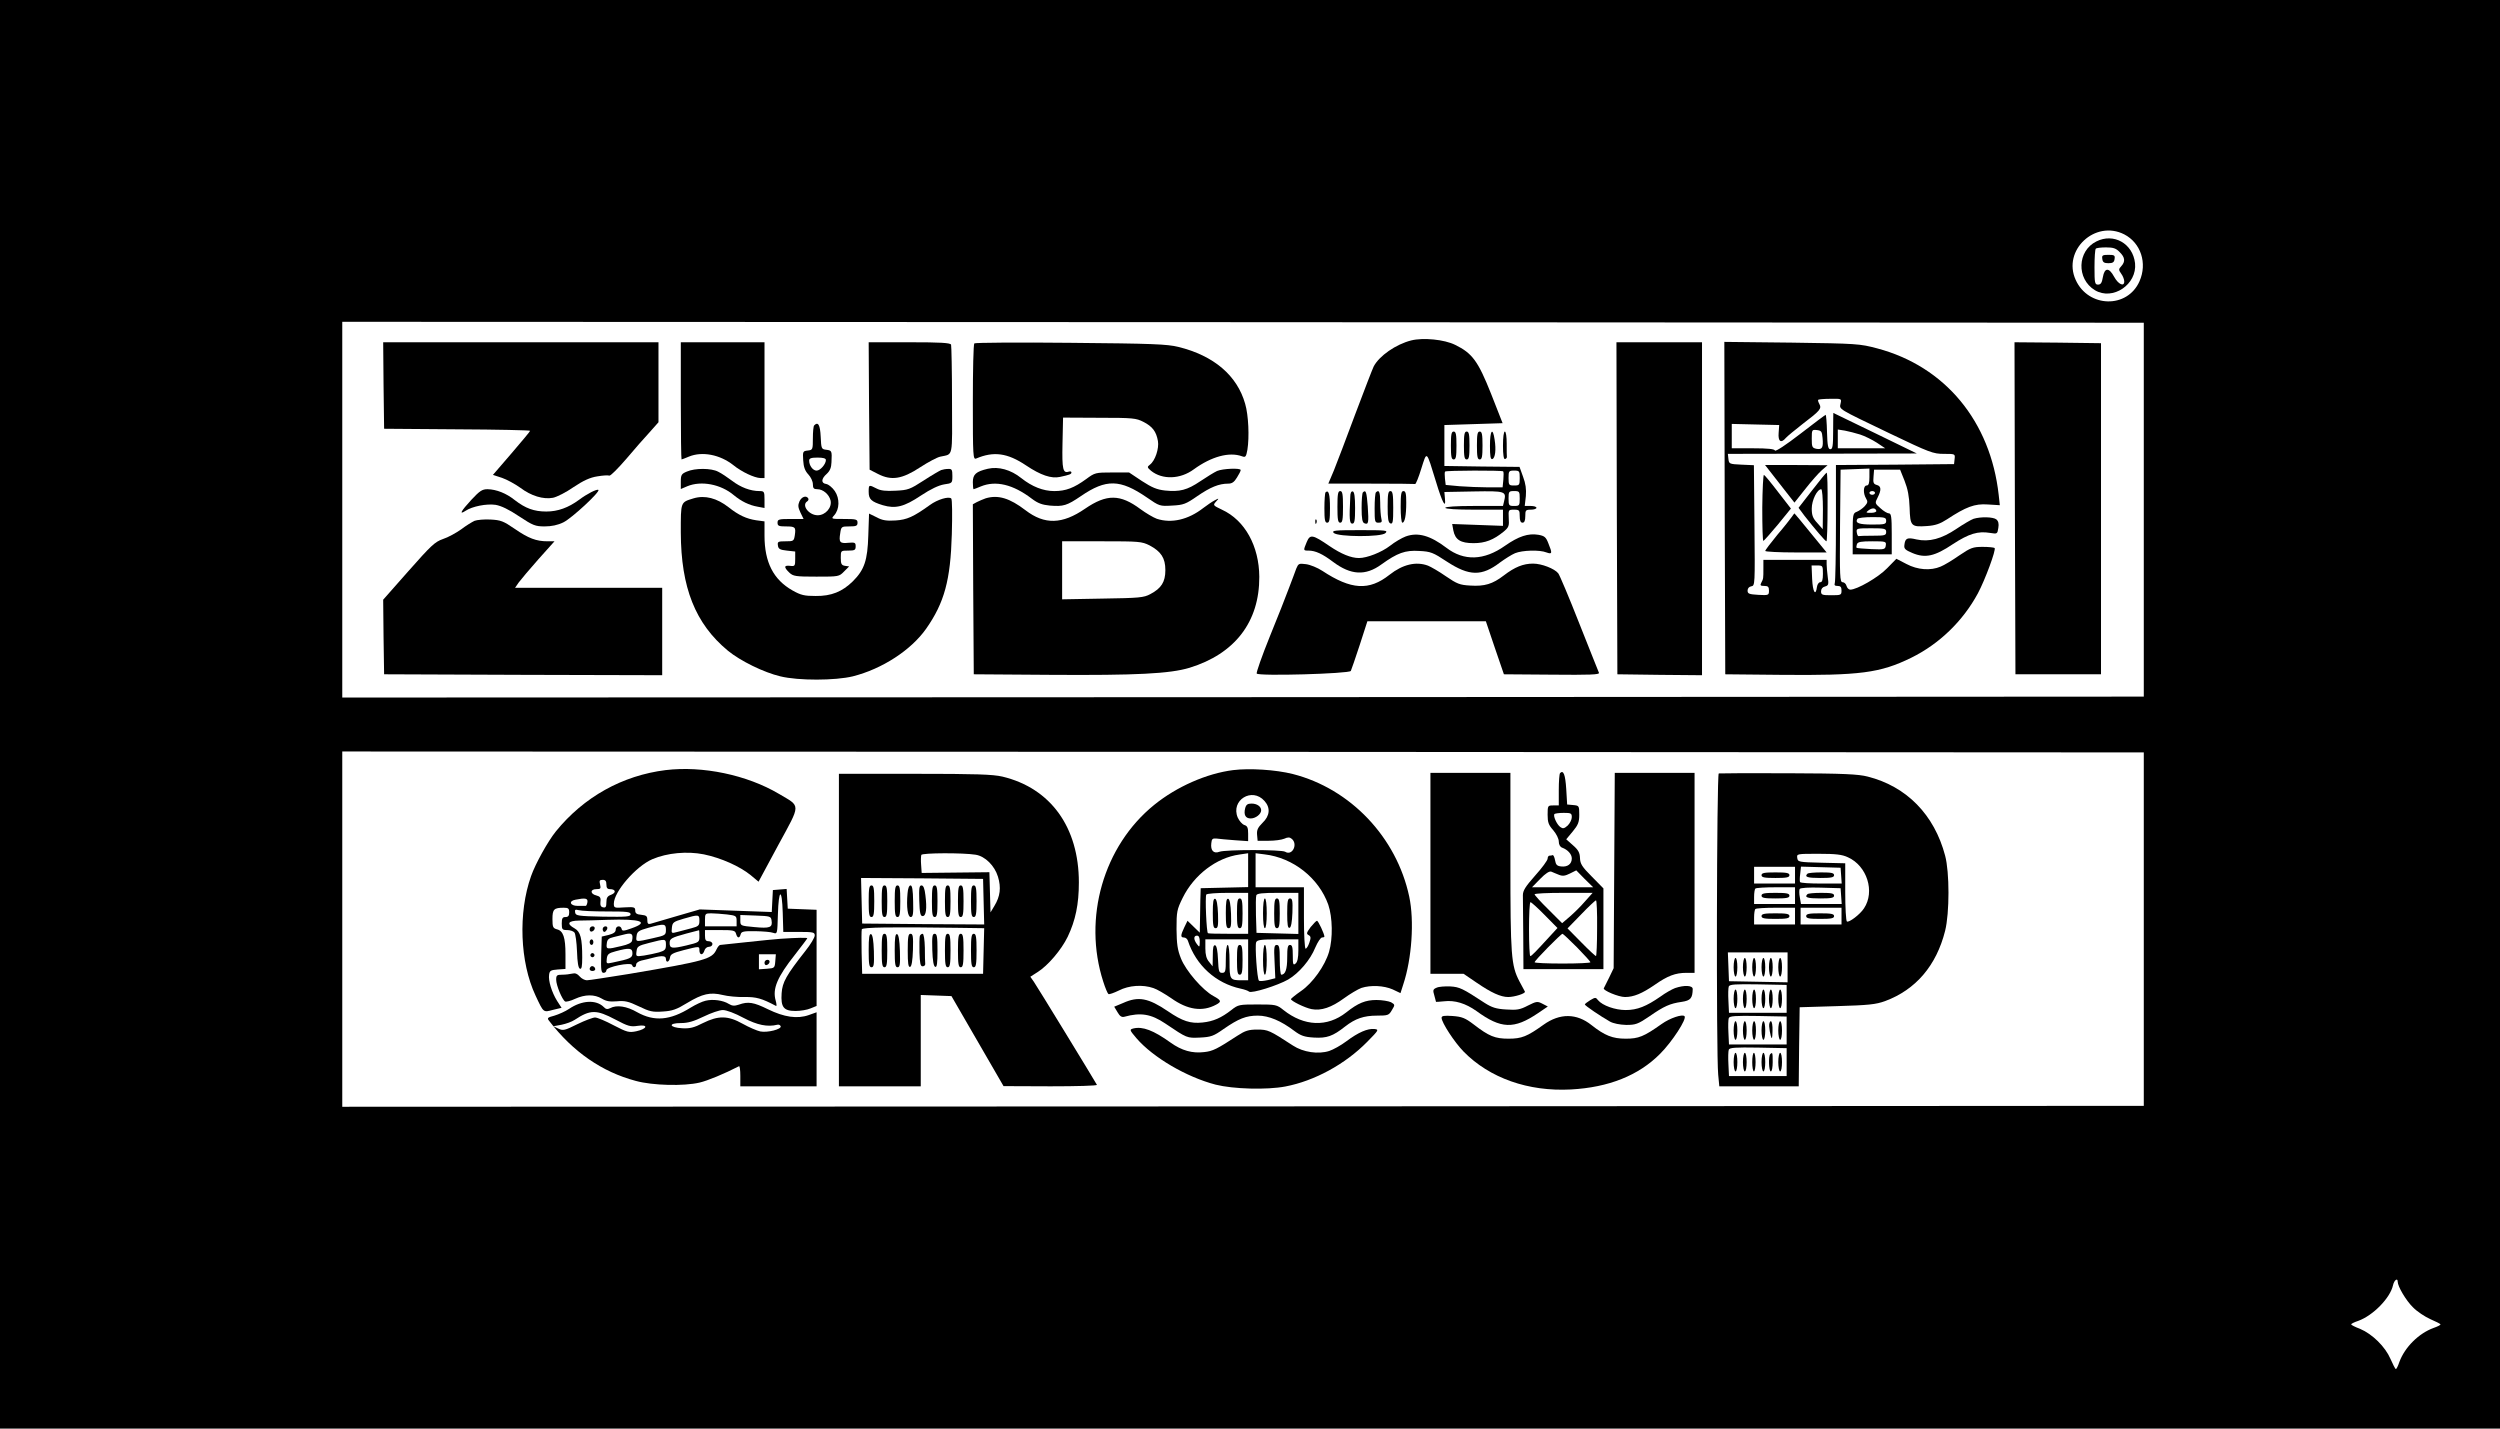 <?xml version="1.0" standalone="no"?>
<!DOCTYPE svg PUBLIC "-//W3C//DTD SVG 20010904//EN"
 "http://www.w3.org/TR/2001/REC-SVG-20010904/DTD/svg10.dtd">
<svg version="1.0" xmlns="http://www.w3.org/2000/svg"
 width="1344pt" height="768pt" viewBox="0 0 1344 768"
 preserveAspectRatio="xMidYMid meet">

<g transform="translate(0,768) scale(0.1,-0.1)"
fill="#000000" stroke="none">
<path d="M0 3840 l0 -3840 6720 0 6720 0 0 3840 0 3840 -6720 0 -6720 0 0
-3840z m11420 2580 c89 -46 125 -155 82 -252 -65 -148 -275 -143 -343 7 -73
159 104 325 261 245z m105 -1480 l0 -1005 -4842 -3 -4843 -2 0 1010 0 1010
4843 -2 4842 -3 0 -1005z m0 -2255 l0 -950 -4842 -3 -4843 -2 0 955 0 955
4843 -2 4842 -3 0 -950z m1365 -1895 c0 -26 45 -102 82 -138 22 -23 65 -51 94
-64 30 -13 54 -25 54 -28 0 -4 -17 -12 -37 -19 -80 -29 -155 -104 -184 -183
-7 -21 -15 -38 -19 -38 -3 0 -16 25 -29 55 -28 65 -97 133 -163 161 -27 10
-48 21 -48 24 0 4 17 12 38 19 80 29 172 123 187 192 6 27 25 41 25 19z"/>
<path d="M11270 6382 c-103 -51 -108 -201 -8 -262 96 -58 228 31 216 145 -12
106 -115 164 -208 117z m125 -57 c29 -28 32 -51 9 -76 -15 -16 -15 -20 0 -41
9 -12 16 -31 16 -41 0 -31 -33 -15 -55 26 -27 50 -51 49 -60 -3 -5 -30 -11
-40 -26 -40 -17 0 -19 8 -19 93 0 52 3 97 7 100 3 4 28 7 55 7 39 0 54 -5 73
-25z"/>
<path d="M11302 6288 c2 -18 10 -23 33 -23 23 0 31 5 33 23 3 19 -1 22 -33 22
-32 0 -36 -3 -33 -22z"/>
<path d="M7587 5850 c-83 -21 -172 -83 -202 -140 -7 -14 -51 -129 -99 -256
-47 -127 -99 -263 -115 -303 l-30 -71 230 0 c126 0 232 -1 237 -2 4 0 19 37
33 83 31 97 26 101 79 -71 34 -113 54 -149 48 -90 l-3 35 158 3 c171 3 176 1
163 -53 l-6 -25 -155 0 c-97 0 -155 -4 -155 -10 0 -6 58 -10 155 -10 l155 0 0
-44 0 -43 -137 5 -136 5 6 -34 c10 -51 39 -69 109 -69 62 0 107 17 163 63 26
22 29 30 26 71 -2 45 -2 46 28 46 29 0 31 -3 31 -35 0 -24 5 -35 15 -35 10 0
15 11 15 35 0 32 2 35 30 35 17 0 30 5 30 10 0 6 -14 10 -31 10 l-32 0 6 53
c3 37 -1 67 -15 104 l-19 53 -202 2 -202 3 0 110 0 110 157 5 156 5 -62 158
c-70 176 -101 218 -193 263 -58 29 -172 40 -236 24z m494 -704 c3 -3 3 -23 1
-45 l-4 -41 -78 0 c-42 0 -111 3 -153 6 l-75 7 -4 34 c-2 18 -2 36 1 38 6 6
306 7 312 1z m89 -36 c0 -38 -2 -40 -30 -40 -28 0 -30 2 -30 40 0 38 2 40 30
40 28 0 30 -2 30 -40z m0 -110 c0 -38 -2 -40 -30 -40 -28 0 -30 2 -30 40 0 38
2 40 30 40 28 0 30 -2 30 -40z"/>
<path d="M2062 5608 l3 -233 393 -3 c215 -1 392 -5 392 -8 0 -3 -45 -57 -100
-121 l-100 -116 49 -16 c26 -9 70 -33 98 -53 58 -44 124 -64 176 -54 20 4 70
29 110 57 54 36 89 52 128 58 29 5 58 7 65 4 6 -2 46 38 90 89 43 51 100 116
127 145 l47 53 0 215 0 215 -740 0 -740 0 2 -232z"/>
<path d="M3660 5525 c0 -173 2 -315 4 -315 2 0 20 7 39 15 72 30 168 11 240
-46 44 -36 113 -68 145 -69 l22 0 0 365 0 365 -225 0 -225 0 0 -315z"/>
<path d="M4672 5498 l3 -343 45 -23 c72 -37 130 -28 227 36 43 28 92 54 108
57 71 16 64 -14 63 303 0 158 -3 293 -5 299 -4 10 -58 13 -224 13 l-219 0 2
-342z"/>
<path d="M5238 5834 c-5 -4 -8 -147 -8 -317 0 -291 1 -309 18 -302 94 40 168
30 268 -37 79 -53 136 -72 182 -62 52 11 62 15 62 24 0 5 -6 7 -12 5 -34 -12
-39 10 -36 151 l3 139 195 -1 c181 0 198 -2 237 -22 49 -25 69 -52 78 -103 7
-40 -15 -106 -43 -127 -16 -12 -15 -15 6 -33 61 -49 157 -46 230 8 95 69 191
95 259 70 19 -7 22 -3 29 35 11 68 6 186 -12 247 -43 152 -168 259 -359 306
-61 15 -138 18 -580 22 -280 3 -513 1 -517 -3z"/>
<path d="M8692 4948 l3 -893 228 -3 227 -2 0 895 0 895 -230 0 -230 0 2 -892z"/>
<path d="M9272 4949 l3 -894 300 -3 c425 -4 533 10 700 92 150 74 277 196 358
346 39 73 99 235 90 244 -4 3 -32 6 -64 6 -52 0 -64 -4 -126 -46 -37 -26 -82
-53 -100 -60 -54 -23 -124 -18 -184 14 l-54 28 -50 -51 c-47 -49 -162 -115
-198 -115 -8 0 -17 9 -20 20 -3 11 -12 20 -21 20 -15 0 -16 30 -14 303 l3 302
78 3 77 3 0 -46 c0 -33 -4 -45 -15 -45 -18 0 -20 -42 -3 -70 10 -16 9 -23 -7
-41 -11 -12 -30 -25 -42 -30 -22 -8 -23 -14 -23 -119 l0 -110 105 0 105 0 0
110 c0 91 -3 110 -15 110 -8 0 -29 12 -46 28 -30 26 -30 28 -15 57 21 41 20
62 -5 68 -17 5 -20 12 -17 44 l3 38 70 0 70 0 24 -60 c17 -43 25 -84 27 -144
3 -100 8 -105 94 -99 44 3 70 12 107 36 102 67 149 85 219 80 l65 -4 -6 55
c-44 396 -288 691 -653 788 -94 25 -109 26 -460 31 l-362 4 2 -893z m623 562
c-7 -33 -19 -25 264 -161 215 -103 234 -110 291 -110 61 0 61 0 58 -27 l-3
-28 -317 -3 -318 -2 0 -309 c0 -170 -3 -316 -6 -325 -4 -12 0 -16 15 -16 16 0
21 -6 21 -25 0 -24 -3 -25 -55 -25 -49 0 -55 2 -55 21 0 13 8 23 21 26 19 5
21 11 15 51 -3 25 -6 55 -6 68 l0 24 -170 0 -170 0 0 -45 c0 -56 0 -56 -11
-77 -8 -15 -5 -18 16 -18 20 0 25 -5 25 -25 0 -25 -2 -26 -57 -23 -50 3 -58 6
-58 23 0 12 8 21 20 23 20 3 20 9 17 327 l-3 324 -67 3 c-65 3 -67 4 -70 31
l-3 27 508 1 508 1 -224 109 c-123 60 -224 109 -225 109 0 0 -1 -44 -1 -97 0
-81 -3 -98 -15 -98 -12 0 -16 18 -18 93 -1 50 -5 92 -7 92 -2 0 -64 -46 -136
-102 -79 -61 -134 -97 -137 -90 -2 8 -37 12 -118 12 l-114 0 0 65 0 66 127 -3
128 -3 -3 -42 c-4 -47 13 -58 39 -27 8 9 48 42 89 74 96 73 104 83 91 108 -6
11 -9 21 -6 23 2 2 31 5 65 5 60 1 61 1 55 -25z m-97 -185 c5 -53 -2 -64 -32
-59 -24 5 -26 10 -26 55 0 48 1 49 28 46 24 -3 27 -8 30 -42z m202 18 c25 -8
65 -28 90 -44 l45 -30 -127 0 -128 0 0 50 0 51 38 -6 c20 -4 57 -13 82 -21z
m80 -314 c0 -5 -7 -10 -15 -10 -8 0 -15 5 -15 10 0 6 7 10 15 10 8 0 15 -4 15
-10z m7 -96 c2 -6 -11 -11 -28 -11 -29 0 -30 1 -13 14 20 14 36 13 41 -3z m53
-54 c0 -18 -7 -20 -74 -20 -72 0 -94 8 -81 30 3 6 40 10 81 10 67 0 74 -2 74
-20z m0 -60 c0 -18 -7 -20 -70 -20 -38 0 -73 -1 -77 -2 -5 -2 -9 7 -11 20 -3
21 -1 22 77 22 74 0 81 -2 81 -20z m-2 -72 c-3 -22 -7 -23 -78 -20 -41 2 -77
5 -79 7 -2 3 -1 11 2 20 5 12 23 15 82 15 73 0 76 -1 73 -22z m-338 -153 c0
-32 -4 -45 -14 -45 -8 0 -16 -11 -18 -25 -7 -54 -23 -27 -26 43 l-3 72 31 0
c29 0 30 -2 30 -45z"/>
<path d="M9542 5112 c29 -37 65 -83 79 -101 l26 -33 58 73 c32 41 72 86 89
101 l31 27 -168 1 -168 0 53 -68z"/>
<path d="M9742 5044 l-73 -94 32 -43 c60 -76 112 -137 118 -137 3 0 6 83 6
185 1 102 -1 185 -5 184 -3 0 -38 -43 -78 -95z m58 -101 l-1 -108 -29 33 c-24
26 -30 41 -30 78 0 45 29 104 51 104 5 0 9 -48 9 -107z"/>
<path d="M9474 4950 c0 -99 2 -179 6 -178 4 2 39 41 78 88 l70 86 -69 89 c-38
50 -72 91 -76 92 -4 2 -8 -78 -9 -177z"/>
<path d="M9634 4903 c-7 -10 -41 -54 -78 -97 -36 -44 -66 -83 -66 -88 0 -4 74
-8 165 -8 l165 0 -86 105 c-47 58 -86 105 -87 105 -1 0 -7 -8 -13 -17z"/>
<path d="M10832 4948 l3 -893 230 0 230 0 0 890 0 890 -233 3 -232 2 2 -892z"/>
<path d="M4377 5393 c-4 -3 -7 -35 -7 -69 0 -61 -1 -63 -27 -66 -27 -3 -28 -5
-25 -53 2 -36 10 -57 28 -76 13 -14 24 -37 24 -52 0 -22 5 -27 24 -27 31 0 63
-28 71 -60 9 -38 -27 -80 -69 -80 -48 0 -89 55 -56 75 6 4 8 11 5 16 -11 17
-35 9 -47 -16 -9 -21 -8 -32 5 -60 l17 -35 -70 0 c-63 0 -70 -2 -70 -20 0 -17
7 -20 44 -20 52 0 55 -4 49 -47 -5 -32 -7 -33 -50 -33 -40 0 -44 -2 -41 -22 2
-19 11 -24 48 -28 l45 -5 0 -40 c0 -38 -2 -40 -27 -37 -34 4 -35 -7 -5 -36 21
-20 34 -22 146 -22 120 0 122 0 149 28 l27 27 -22 3 c-19 3 -23 10 -23 43 0
39 0 39 40 39 35 0 40 3 40 23 0 20 -4 22 -39 19 -46 -5 -52 3 -44 51 5 36 7
37 49 37 37 0 44 3 44 20 0 18 -7 20 -72 20 -70 0 -71 0 -54 19 30 33 31 91 4
131 -13 19 -34 36 -46 38 -29 4 -28 28 3 55 17 16 24 33 25 62 3 61 2 63 -27
67 -27 3 -28 5 -31 71 -3 63 -14 82 -35 60z m63 -186 c0 -22 -30 -57 -50 -57
-20 0 -40 27 -40 54 0 12 11 16 45 16 30 0 45 -4 45 -13z"/>
<path d="M7800 5285 c0 -60 3 -75 15 -75 12 0 15 15 15 75 0 60 -3 75 -15 75
-12 0 -15 -15 -15 -75z"/>
<path d="M7870 5285 c0 -60 3 -75 15 -75 12 0 15 15 15 75 0 60 -3 75 -15 75
-12 0 -15 -15 -15 -75z"/>
<path d="M7940 5285 c0 -60 3 -75 15 -75 12 0 15 15 15 75 0 60 -3 75 -15 75
-12 0 -15 -15 -15 -75z"/>
<path d="M8010 5284 c0 -56 3 -75 13 -72 15 6 21 49 12 105 -10 69 -25 50 -25
-33z"/>
<path d="M8080 5284 c0 -49 4 -74 11 -72 6 2 10 7 10 11 -1 4 -1 36 -1 72 0
37 -4 65 -10 65 -6 0 -10 -32 -10 -76z"/>
<path d="M5311 5160 c-64 -15 -81 -30 -81 -72 0 -21 2 -38 4 -38 2 0 20 7 39
15 80 33 173 11 274 -66 33 -25 56 -33 97 -37 73 -6 92 0 167 51 136 93 211
91 354 -7 68 -47 70 -48 136 -44 61 3 74 8 136 51 70 48 116 67 166 67 20 0
32 8 47 33 11 17 20 35 20 40 0 12 -97 8 -127 -5 -15 -7 -56 -32 -90 -55 -71
-48 -111 -58 -190 -50 -44 5 -70 16 -124 51 l-69 46 -91 0 c-89 0 -93 -1 -139
-35 -66 -48 -110 -65 -172 -65 -60 0 -120 24 -178 70 -56 45 -122 63 -179 50z"/>
<path d="M3693 5145 c-29 -12 -33 -18 -33 -54 l0 -40 35 15 c75 31 180 11 250
-48 40 -33 82 -54 128 -62 l37 -7 0 46 c0 42 -2 45 -27 45 -49 0 -101 20 -147
55 -24 18 -58 41 -75 49 -37 20 -125 20 -168 1z"/>
<path d="M5060 5153 c-8 -3 -51 -28 -94 -56 -74 -48 -85 -52 -151 -55 -52 -3
-81 0 -103 12 -41 21 -42 21 -42 -18 0 -40 14 -53 76 -72 68 -20 114 -9 205
52 53 35 95 55 125 60 43 6 44 7 44 45 0 34 -3 39 -22 38 -13 0 -30 -3 -38 -6z"/>
<path d="M2534 4993 c-57 -62 -68 -83 -31 -59 36 24 113 39 161 32 30 -5 72
-25 127 -62 74 -49 87 -54 137 -54 37 0 71 7 101 22 45 22 198 164 188 174 -7
7 -63 -22 -104 -53 -57 -42 -114 -63 -176 -63 -66 0 -112 17 -169 61 -46 37
-99 58 -147 59 -29 0 -42 -9 -87 -57z"/>
<path d="M7126 5033 c-3 -3 -6 -42 -6 -85 0 -63 3 -78 15 -78 12 0 15 15 15
79 0 74 -7 100 -24 84z"/>
<path d="M7190 4955 c0 -69 3 -85 15 -85 12 0 15 16 15 85 0 69 -3 85 -15 85
-12 0 -15 -16 -15 -85z"/>
<path d="M7259 5008 c-6 -119 -4 -143 11 -143 12 0 15 16 15 84 0 59 -4 86
-12 89 -9 2 -14 -8 -14 -30z"/>
<path d="M7327 5033 c-4 -3 -7 -41 -7 -84 0 -58 4 -78 15 -82 22 -9 24 1 18
91 -6 77 -10 91 -26 75z"/>
<path d="M7397 5033 c-4 -3 -7 -42 -7 -85 0 -73 1 -78 21 -78 17 0 20 4 15 23
-3 12 -6 50 -6 85 0 57 -6 72 -23 55z"/>
<path d="M7460 4956 c0 -65 3 -85 15 -90 13 -4 15 9 15 84 0 73 -3 90 -15 90
-12 0 -15 -16 -15 -84z"/>
<path d="M7530 4955 c0 -47 4 -85 9 -85 13 0 21 38 21 108 0 48 -3 62 -15 62
-12 0 -15 -16 -15 -85z"/>
<path d="M3729 5001 c-71 -22 -69 -16 -69 -184 1 -296 78 -490 253 -635 67
-55 193 -117 282 -138 97 -24 296 -23 390 0 158 40 313 141 394 256 98 140
131 261 138 508 3 106 2 187 -3 192 -13 13 -74 -5 -115 -35 -89 -64 -123 -79
-184 -83 -48 -3 -71 0 -102 17 l-41 20 -4 -117 c-4 -135 -21 -185 -83 -247
-57 -56 -116 -80 -200 -79 -60 0 -79 4 -125 30 -102 58 -150 151 -150 294 l0
77 -45 6 c-52 8 -94 27 -148 70 -63 49 -127 66 -188 48z"/>
<path d="M5299 5001 c-14 -5 -35 -14 -47 -20 l-22 -12 2 -457 3 -457 415 -3
c459 -3 639 6 745 38 244 75 376 247 375 489 -1 165 -77 304 -201 361 -48 23
-49 24 -32 43 18 19 17 20 -7 7 -14 -7 -41 -26 -61 -41 -81 -63 -171 -84 -250
-58 -19 7 -58 30 -88 52 -109 81 -181 82 -298 2 -122 -84 -217 -87 -320 -8
-85 65 -147 84 -214 64z m881 -253 c62 -33 85 -68 85 -133 0 -64 -22 -98 -81
-129 -35 -19 -60 -21 -256 -24 l-218 -4 0 156 0 156 213 0 c201 0 215 -1 257
-22z"/>
<path d="M10610 4891 c-14 -5 -55 -29 -92 -54 -80 -54 -147 -72 -215 -57 -50
12 -61 7 -65 -30 -3 -20 5 -27 43 -43 69 -29 120 -18 218 48 86 56 135 71 200
60 38 -6 39 -6 44 27 4 23 0 37 -11 46 -17 13 -82 15 -122 3z"/>
<path d="M2551 4880 c-13 -6 -46 -26 -72 -46 -27 -19 -70 -43 -98 -52 -43 -15
-64 -35 -185 -172 l-136 -154 2 -201 3 -200 748 -3 747 -2 0 235 0 235 -396 0
-395 0 20 29 c12 16 59 72 106 125 l86 96 -38 0 c-60 0 -102 16 -176 67 -61
42 -75 47 -130 50 -34 2 -73 -2 -86 -7z"/>
<path d="M7071 4874 c0 -11 3 -14 6 -6 3 7 2 16 -1 19 -3 4 -6 -2 -5 -13z"/>
<path d="M7170 4815 c23 -22 256 -23 278 -1 15 15 4 16 -138 16 -135 0 -152
-2 -140 -15z"/>
<path d="M7557 4796 c-21 -8 -59 -30 -84 -50 -45 -35 -124 -66 -167 -66 -43 0
-96 22 -158 64 -92 63 -105 65 -123 22 -19 -46 -19 -46 9 -46 38 0 76 -18 133
-61 95 -71 174 -76 260 -13 85 61 127 77 203 72 61 -3 74 -8 148 -57 121 -79
188 -80 286 -5 26 19 62 42 81 50 39 16 132 19 169 4 31 -11 32 -5 10 49 -13
34 -21 40 -54 46 -54 9 -106 -8 -179 -59 -113 -80 -221 -83 -315 -11 -87 66
-153 85 -219 61z"/>
<path d="M6969 4624 c-6 -16 -23 -63 -39 -104 -15 -41 -62 -160 -104 -263 -42
-104 -73 -193 -70 -198 9 -15 497 -1 506 14 3 7 25 69 48 140 l41 127 319 0
318 0 48 -142 49 -143 259 -2 c202 -2 257 0 252 10 -3 6 -50 126 -106 266 -55
140 -106 261 -113 269 -20 25 -89 52 -135 52 -53 0 -98 -18 -158 -64 -60 -46
-103 -59 -180 -54 -56 3 -71 9 -131 50 -37 26 -81 51 -96 57 -64 24 -136 7
-207 -49 -110 -87 -206 -81 -361 21 -26 17 -65 33 -88 36 -38 5 -41 3 -52 -23z"/>
<path d="M3579 3540 c-233 -29 -440 -144 -591 -330 -42 -52 -110 -174 -133
-240 -70 -197 -60 -463 24 -642 44 -94 41 -91 94 -77 l46 11 -24 37 c-29 47
-48 109 -43 141 3 22 9 25 46 28 l42 3 0 79 c0 90 -12 126 -46 134 -21 6 -24
12 -24 55 0 53 8 61 61 61 24 0 29 -4 29 -25 0 -18 -5 -25 -20 -25 -16 0 -20
-7 -20 -35 0 -32 3 -35 29 -35 16 0 33 -6 39 -13 6 -7 12 -53 14 -102 2 -60 7
-90 16 -93 9 -3 12 13 12 60 0 104 -9 139 -41 157 -45 25 -36 41 24 42 28 0
97 2 152 4 180 6 230 -11 129 -46 -41 -15 -50 -15 -52 -3 -5 21 -32 17 -32 -4
0 -13 -11 -21 -37 -28 l-38 -9 -3 -97 c-2 -83 0 -98 13 -98 8 0 15 6 15 14 0
18 132 45 138 28 5 -17 22 -15 22 3 0 8 12 17 28 21 15 3 43 10 62 15 50 13
70 11 70 -6 0 -23 18 -18 22 7 2 18 15 25 73 40 87 22 85 22 85 -2 0 -11 5
-20 11 -20 6 0 13 9 16 20 3 11 14 20 24 20 11 0 19 7 19 15 0 8 -9 15 -20 15
-16 0 -20 7 -20 30 l0 30 81 0 c72 0 81 -2 86 -20 7 -25 19 -26 25 -2 4 14 16
17 79 16 41 -1 84 -4 96 -9 22 -7 22 -6 25 99 4 139 22 145 26 9 l3 -103 84 0
c78 0 85 -2 85 -19 0 -11 -22 -48 -50 -83 -103 -131 -124 -168 -128 -228 -5
-75 11 -95 75 -95 26 0 63 6 81 14 l32 13 0 259 0 258 -77 3 -78 3 -3 53 -3
53 -37 -3 -37 -3 -3 -59 -3 -59 -194 7 -193 7 -124 -36 c-67 -20 -131 -38
-140 -41 -14 -4 -18 1 -18 20 0 21 -5 25 -32 28 -25 2 -33 8 -33 23 0 18 -6
20 -57 17 -55 -4 -58 -3 -58 20 0 64 119 201 207 239 80 34 187 44 277 26 92
-19 193 -64 252 -112 l42 -35 106 197 c123 226 122 205 4 275 -172 102 -411
152 -609 128z m-319 -615 c0 -18 5 -25 19 -25 31 0 35 -19 7 -30 -20 -7 -26
-16 -26 -40 0 -25 -4 -31 -17 -28 -13 2 -17 11 -15 30 3 22 -2 29 -22 34 -34
8 -34 34 0 34 23 0 25 3 20 25 -5 20 -3 25 14 25 15 0 20 -7 20 -25z m-102
-95 c-2 -12 -6 -21 -10 -20 -5 0 -24 0 -43 0 -40 0 -50 26 -12 33 54 11 68 8
65 -13z m105 -50 c107 0 127 -2 127 -15 0 -13 -21 -15 -147 -13 -136 3 -148 5
-151 22 -3 15 0 18 19 13 13 -4 81 -7 152 -7z m645 -16 c49 -6 52 -8 52 -35
l0 -29 -85 0 -85 0 0 35 c0 33 2 35 33 35 17 0 56 -3 85 -6z m-148 -34 c0 -26
-5 -30 -42 -40 -24 -6 -58 -15 -76 -20 -33 -9 -33 -8 -30 22 3 29 8 33 63 49
82 24 85 23 85 -11z m388 1 c6 -37 -9 -43 -92 -35 -76 7 -76 7 -76 36 l0 29
83 -3 c78 -3 82 -4 85 -27z m-568 -50 c0 -28 -3 -30 -71 -45 -92 -21 -91 -21
-87 11 3 25 10 30 63 45 87 24 95 23 95 -11z m180 -34 c0 -33 -1 -33 -71 -50
-76 -18 -89 -16 -89 13 0 24 9 29 89 51 36 9 67 18 69 18 1 1 2 -14 2 -32z
m-362 -24 c-2 -11 -21 -21 -58 -29 -78 -19 -82 -18 -78 13 2 22 10 29 36 35
17 4 47 12 65 16 34 8 42 0 35 -35z m182 -23 c0 -25 -5 -30 -37 -40 -21 -6
-57 -13 -81 -17 -43 -6 -44 -6 -40 23 3 26 9 30 68 45 89 23 90 23 90 -11z
m-180 -45 c0 -25 -12 -30 -108 -50 -32 -7 -33 -6 -30 21 3 24 10 30 48 40 74
20 90 18 90 -11z"/>
<path d="M6630 3540 c-143 -18 -304 -89 -425 -187 -273 -221 -384 -609 -274
-950 11 -35 24 -65 28 -67 4 -3 29 6 56 19 54 28 129 33 186 13 19 -6 61 -31
95 -54 88 -63 168 -75 242 -35 30 16 28 23 -14 46 -58 31 -149 136 -175 202
-19 47 -23 78 -24 158 0 94 2 105 33 168 61 124 182 216 305 233 l47 7 0 -91
0 -91 -127 -3 -128 -3 -2 -65 c0 -36 -2 -90 -2 -119 l-1 -55 -33 32 -33 32
-17 -35 c-21 -44 -21 -55 -2 -55 9 0 18 -8 21 -17 44 -133 150 -229 284 -258
19 -4 40 -11 45 -16 14 -11 154 33 210 65 58 34 119 105 146 172 13 30 29 54
36 54 7 0 13 2 13 5 0 14 -33 85 -40 85 -4 0 -19 -16 -34 -34 -22 -30 -24 -36
-11 -43 13 -7 13 -15 4 -41 -6 -18 -15 -32 -20 -32 -5 0 -9 74 -9 165 l0 165
-130 0 -130 0 0 91 0 92 48 -6 c154 -18 292 -127 343 -271 23 -68 25 -181 4
-253 -22 -75 -88 -168 -151 -211 -29 -20 -53 -40 -54 -43 0 -10 75 -47 111
-54 52 -10 107 9 174 58 33 24 75 49 94 56 50 16 120 13 168 -8 l42 -20 15 47
c46 138 60 341 32 472 -68 319 -316 580 -626 659 -91 23 -232 32 -320 21z
m168 -166 c33 -37 29 -80 -11 -118 -25 -25 -31 -38 -29 -63 l3 -33 59 0 c33 0
70 5 84 11 20 9 29 9 41 -1 34 -29 2 -93 -36 -69 -19 12 -321 12 -353 0 -31
-12 -49 6 -44 46 2 23 7 27 28 25 14 -2 58 -6 98 -9 l72 -5 0 41 c0 31 -4 41
-21 46 -11 4 -27 22 -35 40 -39 93 77 165 144 89z m-88 -604 l0 -110 -105 0
c-58 0 -108 1 -111 3 -8 3 -16 196 -9 208 4 5 55 9 116 9 l109 0 0 -110z m270
0 l0 -111 -112 3 -113 3 -3 94 c-1 52 -1 100 2 108 4 10 33 13 116 13 l110 0
0 -110z m-530 -152 c-1 -31 -1 -32 -15 -14 -19 25 -19 46 0 46 10 0 15 -10 15
-32z m260 -98 l0 -110 -34 0 c-64 0 -66 3 -66 101 0 53 -4 89 -10 89 -6 0 -10
-32 -10 -75 0 -68 -2 -75 -20 -75 -17 0 -19 8 -22 72 -2 46 -7 73 -15 76 -10
3 -13 -13 -13 -55 l-1 -58 -19 24 c-14 16 -20 38 -20 72 l0 49 115 0 115 0 0
-110z m270 51 c0 -40 -5 -63 -15 -71 -13 -11 -15 -5 -15 44 0 43 -3 56 -15 56
-12 0 -15 -14 -15 -68 0 -63 -10 -92 -32 -92 -4 0 -8 36 -8 80 0 67 -3 80 -16
80 -14 0 -16 -12 -12 -89 l4 -90 -40 -10 c-23 -5 -44 -7 -48 -3 -10 10 -22
187 -15 206 5 13 25 16 117 16 l110 0 0 -59z"/>
<path d="M6694 3335 c-9 -36 2 -55 30 -55 26 0 56 23 56 44 0 20 -22 36 -52
36 -21 0 -29 -6 -34 -25z"/>
<path d="M6520 2771 c0 -66 3 -81 15 -81 13 0 15 13 13 77 -2 50 -7 78 -15 81
-10 3 -13 -17 -13 -77z"/>
<path d="M6590 2771 c0 -66 3 -81 15 -81 13 0 15 13 13 77 -2 50 -7 78 -15 81
-10 3 -13 -17 -13 -77z"/>
<path d="M6650 2770 c0 -64 3 -80 15 -80 12 0 15 16 15 80 0 64 -3 80 -15 80
-12 0 -15 -16 -15 -80z"/>
<path d="M6790 2770 c0 -47 4 -80 10 -80 6 0 10 33 10 80 0 47 -4 80 -10 80
-6 0 -10 -33 -10 -80z"/>
<path d="M6850 2770 c0 -64 3 -80 15 -80 12 0 15 16 15 80 0 64 -3 80 -15 80
-12 0 -15 -16 -15 -80z"/>
<path d="M6920 2769 c0 -60 3 -80 13 -77 8 3 13 31 15 81 2 64 0 77 -13 77
-12 0 -15 -15 -15 -81z"/>
<path d="M6650 2520 c0 -64 3 -80 15 -80 12 0 15 16 15 80 0 64 -3 80 -15 80
-12 0 -15 -16 -15 -80z"/>
<path d="M6790 2520 c0 -47 4 -80 10 -80 6 0 10 33 10 80 0 47 -4 80 -10 80
-6 0 -10 -33 -10 -80z"/>
<path d="M7690 2985 l0 -540 89 0 89 0 69 -47 c80 -55 131 -78 171 -78 34 0
94 19 90 29 -2 3 -15 29 -30 56 -44 85 -48 136 -48 644 l0 476 -215 0 -215 0
0 -540z"/>
<path d="M8387 3524 c-4 -4 -7 -45 -7 -91 l0 -83 -30 0 c-29 0 -30 -1 -30 -50
0 -41 5 -55 30 -83 17 -20 30 -46 30 -61 0 -16 7 -29 18 -33 30 -11 52 -35 52
-58 0 -30 -23 -47 -57 -43 -22 2 -29 9 -33 33 -3 17 -9 29 -13 28 -4 -2 -11
-3 -17 -3 -5 0 -10 -7 -10 -16 0 -9 -30 -50 -67 -91 -53 -60 -66 -81 -66 -106
0 -18 1 -114 2 -214 l1 -183 215 0 215 0 0 217 0 217 -62 63 c-53 53 -63 69
-64 100 -1 29 -9 44 -38 69 l-36 32 35 42 c29 35 35 50 35 90 0 48 -1 49 -32
52 l-33 3 -5 84 c-5 77 -15 103 -33 85z m63 -237 c0 -13 -10 -33 -22 -45 -19
-17 -26 -18 -40 -8 -19 14 -40 61 -31 70 4 3 26 6 50 6 38 0 43 -2 43 -23z
m-69 -310 c20 -8 33 -6 59 7 l34 17 45 -46 46 -45 -165 0 -164 0 44 45 c29 30
50 43 60 39 8 -4 27 -11 41 -17z m139 -144 c-22 -26 -59 -62 -81 -81 l-41 -35
-74 74 c-41 40 -74 77 -74 81 0 5 70 8 156 8 l156 0 -42 -47z m66 -143 c0 -82
-3 -150 -6 -150 -3 0 -39 33 -79 74 l-74 75 73 75 c40 42 77 76 80 76 4 0 7
-67 6 -150z m-282 71 l69 -70 -35 -38 c-85 -93 -105 -113 -111 -113 -4 0 -7
65 -7 145 0 80 3 145 8 145 4 0 39 -31 76 -69z m174 -174 c39 -40 72 -76 72
-80 0 -4 -67 -7 -150 -7 -82 0 -150 3 -150 7 0 9 142 153 150 153 3 0 38 -33
78 -73z"/>
<path d="M8678 3000 l-3 -525 -24 -50 c-14 -27 -27 -53 -29 -58 -6 -11 79 -47
114 -47 47 0 92 19 159 65 70 49 112 65 171 65 l44 0 0 538 0 537 -215 0 -214
0 -3 -525z"/>
<path d="M9240 3522 c-11 -4 -14 -1506 -3 -1619 l6 -63 213 0 214 0 2 213 3
212 200 6 c171 5 209 9 259 27 165 61 276 191 323 378 24 96 24 315 0 404 -58
220 -207 372 -416 425 -50 13 -130 17 -426 18 -201 1 -370 0 -375 -1z m695
-451 c102 -46 146 -184 86 -274 -21 -33 -81 -78 -92 -71 -5 3 -9 75 -9 159 l0
154 -127 3 c-124 3 -128 4 -131 26 -3 22 -2 22 115 22 93 0 127 -4 158 -19z
m-285 -96 l0 -45 -110 0 -110 0 0 45 0 45 110 0 110 0 0 -45z m248 -2 l3 -43
-110 0 c-60 0 -112 3 -114 8 -2 4 -2 24 1 45 l4 38 107 -3 106 -3 3 -42z
m-248 -108 l0 -45 -110 0 -110 0 0 38 c0 21 3 42 7 45 3 4 53 7 110 7 l103 0
0 -45z m248 -2 l3 -43 -109 0 -110 0 -6 35 c-4 20 -4 40 -1 46 4 6 49 9 113 7
l107 -3 3 -42z m-248 -108 l0 -45 -110 0 -110 0 0 38 c0 21 3 42 7 45 3 4 53
7 110 7 l103 0 0 -45z m250 0 l0 -45 -110 0 -110 0 0 45 0 45 110 0 110 0 0
-45z m-290 -275 l0 -81 -157 3 -158 3 -3 78 -3 77 161 0 160 0 0 -80z m-5
-170 l0 -75 -155 0 -155 0 -3 64 c-2 35 -1 70 2 78 5 11 36 13 158 11 l153 -3
0 -75z m0 -170 l0 -75 -155 0 -155 0 -3 64 c-2 35 -1 70 2 78 5 11 36 13 158
11 l153 -3 0 -75z m0 -170 l0 -75 -155 0 -155 0 -3 64 c-2 35 -1 70 2 78 5 11
36 13 158 11 l153 -3 0 -75z"/>
<path d="M9470 2975 c0 -12 15 -15 75 -15 60 0 75 3 75 15 0 12 -15 15 -75 15
-60 0 -75 -3 -75 -15z"/>
<path d="M9717 2983 c-18 -17 -1 -23 68 -23 60 0 75 3 75 15 0 12 -14 15 -68
15 -38 0 -72 -3 -75 -7z"/>
<path d="M9470 2865 c0 -12 15 -15 75 -15 60 0 75 3 75 15 0 12 -15 15 -75 15
-60 0 -75 -3 -75 -15z"/>
<path d="M9717 2873 c-18 -17 -1 -23 68 -23 60 0 75 3 75 15 0 12 -14 15 -68
15 -38 0 -72 -3 -75 -7z"/>
<path d="M9470 2755 c0 -12 15 -15 75 -15 60 0 75 3 75 15 0 12 -15 15 -75 15
-60 0 -75 -3 -75 -15z"/>
<path d="M9710 2755 c0 -12 15 -15 75 -15 60 0 75 3 75 15 0 12 -15 15 -75 15
-60 0 -75 -3 -75 -15z"/>
<path d="M9320 2480 c0 -27 5 -50 10 -50 6 0 10 23 10 50 0 28 -4 50 -10 50
-5 0 -10 -22 -10 -50z"/>
<path d="M9370 2480 c0 -27 5 -50 10 -50 6 0 10 23 10 50 0 28 -4 50 -10 50
-5 0 -10 -22 -10 -50z"/>
<path d="M9420 2480 c0 -27 5 -50 10 -50 6 0 10 23 10 50 0 28 -4 50 -10 50
-5 0 -10 -22 -10 -50z"/>
<path d="M9470 2480 c0 -27 5 -50 10 -50 6 0 10 23 10 50 0 28 -4 50 -10 50
-5 0 -10 -22 -10 -50z"/>
<path d="M9510 2480 c0 -27 5 -50 10 -50 6 0 10 23 10 50 0 28 -4 50 -10 50
-5 0 -10 -22 -10 -50z"/>
<path d="M9560 2480 c0 -27 5 -50 10 -50 6 0 10 23 10 50 0 28 -4 50 -10 50
-5 0 -10 -22 -10 -50z"/>
<path d="M9320 2310 c0 -27 5 -50 10 -50 6 0 10 23 10 50 0 28 -4 50 -10 50
-5 0 -10 -22 -10 -50z"/>
<path d="M9370 2310 c0 -27 5 -50 10 -50 6 0 10 23 10 50 0 28 -4 50 -10 50
-5 0 -10 -22 -10 -50z"/>
<path d="M9420 2310 c0 -27 5 -50 10 -50 6 0 10 23 10 50 0 28 -4 50 -10 50
-5 0 -10 -22 -10 -50z"/>
<path d="M9470 2310 c0 -27 5 -50 10 -50 6 0 10 23 10 50 0 28 -4 50 -10 50
-5 0 -10 -22 -10 -50z"/>
<path d="M9510 2310 c0 -27 5 -50 10 -50 6 0 10 23 10 50 0 28 -4 50 -10 50
-5 0 -10 -22 -10 -50z"/>
<path d="M9560 2310 c0 -27 5 -50 10 -50 6 0 10 23 10 50 0 28 -4 50 -10 50
-5 0 -10 -22 -10 -50z"/>
<path d="M9320 2140 c0 -27 5 -50 10 -50 6 0 10 23 10 50 0 28 -4 50 -10 50
-5 0 -10 -22 -10 -50z"/>
<path d="M9370 2140 c0 -27 5 -50 10 -50 6 0 10 23 10 50 0 28 -4 50 -10 50
-5 0 -10 -22 -10 -50z"/>
<path d="M9420 2140 c0 -27 5 -50 10 -50 6 0 10 23 10 50 0 28 -4 50 -10 50
-5 0 -10 -22 -10 -50z"/>
<path d="M9470 2140 c0 -27 5 -50 10 -50 6 0 10 23 10 50 0 28 -4 50 -10 50
-5 0 -10 -22 -10 -50z"/>
<path d="M9511 2163 c1 -16 5 -39 9 -53 6 -20 8 -14 9 28 1 28 -3 52 -9 52 -5
0 -10 -12 -9 -27z"/>
<path d="M9560 2140 c0 -27 5 -50 10 -50 6 0 10 23 10 50 0 28 -4 50 -10 50
-5 0 -10 -22 -10 -50z"/>
<path d="M9320 1970 c0 -27 5 -50 10 -50 6 0 10 23 10 50 0 28 -4 50 -10 50
-5 0 -10 -22 -10 -50z"/>
<path d="M9370 1970 c0 -27 5 -50 10 -50 6 0 10 23 10 50 0 28 -4 50 -10 50
-5 0 -10 -22 -10 -50z"/>
<path d="M9420 1970 c0 -27 4 -50 9 -50 5 0 9 23 9 50 0 28 -4 50 -9 50 -5 0
-9 -22 -9 -50z"/>
<path d="M9470 1970 c0 -27 5 -50 10 -50 6 0 10 23 10 50 0 28 -4 50 -10 50
-5 0 -10 -22 -10 -50z"/>
<path d="M9517 2013 c-11 -10 -8 -93 3 -93 6 0 10 23 10 50 0 51 -1 55 -13 43z"/>
<path d="M9560 1970 c0 -27 5 -50 10 -50 6 0 10 23 10 50 0 28 -4 50 -10 50
-5 0 -10 -22 -10 -50z"/>
<path d="M4510 2680 l0 -840 220 0 220 0 0 245 0 246 83 -3 82 -3 140 -242
140 -242 253 -1 c139 0 251 3 249 8 -19 34 -324 533 -339 554 l-19 27 39 25
c56 35 128 120 162 190 42 88 60 175 60 292 0 297 -152 507 -411 569 -52 12
-142 15 -471 15 l-408 0 0 -840z m735 405 c51 -8 102 -59 120 -118 18 -59 12
-106 -19 -157 l-21 -35 -3 108 -3 108 -182 -2 -182 -2 -3 43 c-2 23 -1 47 1
54 4 11 224 12 292 1z m43 -253 l3 -122 -328 2 -328 3 -3 123 -3 122 328 -2
328 -3 3 -123z m-140 -140 l143 -2 -3 -122 -3 -123 -325 0 -325 0 -3 114 c-1
63 -1 120 1 125 4 11 163 13 515 8z"/>
<path d="M4670 2835 c0 -69 3 -85 15 -85 12 0 15 16 15 85 0 69 -3 85 -15 85
-12 0 -15 -16 -15 -85z"/>
<path d="M4740 2835 c0 -69 3 -85 15 -85 12 0 15 16 15 85 0 69 -3 85 -15 85
-12 0 -15 -16 -15 -85z"/>
<path d="M4810 2835 c0 -69 3 -85 15 -85 12 0 15 16 15 85 0 69 -3 85 -15 85
-12 0 -15 -16 -15 -85z"/>
<path d="M4879 2878 c-7 -75 1 -128 17 -128 12 0 15 15 13 85 -1 61 -5 85 -14
85 -8 0 -14 -17 -16 -42z"/>
<path d="M4942 2838 c2 -66 6 -83 18 -83 19 0 24 41 15 112 -4 37 -11 53 -21
53 -12 0 -14 -15 -12 -82z"/>
<path d="M5010 2835 c0 -69 3 -85 15 -85 12 0 15 16 15 85 0 69 -3 85 -15 85
-12 0 -15 -16 -15 -85z"/>
<path d="M5080 2835 c0 -69 3 -85 15 -85 12 0 15 16 15 85 0 69 -3 85 -15 85
-12 0 -15 -16 -15 -85z"/>
<path d="M5150 2835 c0 -69 3 -85 15 -85 12 0 15 16 15 85 0 69 -3 85 -15 85
-12 0 -15 -16 -15 -85z"/>
<path d="M5220 2835 c0 -69 3 -85 15 -85 12 0 15 16 15 85 0 69 -3 85 -15 85
-12 0 -15 -16 -15 -85z"/>
<path d="M4670 2571 c0 -75 3 -91 15 -91 13 0 15 14 13 87 -2 58 -7 88 -15 91
-10 3 -13 -19 -13 -87z"/>
<path d="M4740 2570 c0 -73 3 -90 15 -90 12 0 15 17 15 90 0 73 -3 90 -15 90
-12 0 -15 -17 -15 -90z"/>
<path d="M4810 2571 c0 -75 3 -91 15 -91 13 0 15 14 13 87 -2 58 -7 88 -15 91
-10 3 -13 -19 -13 -87z"/>
<path d="M4880 2569 c0 -68 3 -90 13 -87 8 3 13 33 15 91 2 73 0 87 -13 87
-12 0 -15 -16 -15 -91z"/>
<path d="M4945 2648 c-2 -7 -3 -47 -2 -88 2 -59 5 -75 17 -75 8 0 15 6 14 13
-1 6 -2 46 -2 87 -1 44 -6 75 -12 75 -6 0 -13 -6 -15 -12z"/>
<path d="M5012 2573 c2 -58 7 -88 16 -91 9 -3 12 19 12 87 0 75 -3 91 -15 91
-13 0 -15 -14 -13 -87z"/>
<path d="M5080 2570 c0 -73 3 -90 15 -90 12 0 15 17 15 90 0 73 -3 90 -15 90
-12 0 -15 -17 -15 -90z"/>
<path d="M5150 2570 c0 -73 3 -90 15 -90 12 0 15 17 15 90 0 73 -3 90 -15 90
-12 0 -15 -17 -15 -90z"/>
<path d="M5220 2570 c0 -73 3 -90 15 -90 12 0 15 17 15 90 0 73 -3 90 -15 90
-12 0 -15 -17 -15 -90z"/>
<path d="M3170 2684 c0 -9 5 -14 12 -12 18 6 21 28 4 28 -9 0 -16 -7 -16 -16z"/>
<path d="M3240 2685 c0 -8 4 -15 9 -15 5 0 11 7 15 15 3 9 0 15 -9 15 -8 0
-15 -7 -15 -15z"/>
<path d="M4195 2633 c-27 -2 -109 -10 -182 -18 -73 -8 -136 -15 -141 -15 -5 0
-14 -11 -20 -24 -24 -52 -57 -62 -471 -132 -113 -18 -214 -34 -226 -34 -11 0
-29 9 -39 21 -12 14 -24 19 -39 15 -12 -3 -37 -6 -54 -6 -29 0 -33 -3 -33 -27
0 -30 32 -107 48 -117 5 -3 30 3 53 14 55 25 105 25 145 1 23 -14 43 -17 80
-14 42 4 62 0 118 -27 58 -28 74 -32 129 -28 51 3 74 11 131 46 83 50 124 59
191 43 27 -7 80 -12 117 -11 63 1 93 -7 170 -48 4 -2 3 11 -2 29 -18 63 8 126
104 247 36 46 66 86 66 88 0 4 -56 3 -145 -3z m-27 -120 c-3 -37 -4 -38 -45
-41 l-43 -3 0 40 0 41 46 0 45 0 -3 -37z"/>
<path d="M4110 2504 c0 -9 5 -14 12 -12 18 6 21 28 4 28 -9 0 -16 -7 -16 -16z"/>
<path d="M3170 2615 c0 -8 5 -15 10 -15 6 0 10 7 10 15 0 8 -4 15 -10 15 -5 0
-10 -7 -10 -15z"/>
<path d="M3176 2551 c-4 -5 -2 -12 3 -15 5 -4 12 -2 15 3 4 5 2 12 -3 15 -5 4
-12 2 -15 -3z"/>
<path d="M3176 2483 c-11 -11 -6 -23 9 -23 8 0 15 4 15 9 0 13 -16 22 -24 14z"/>
<path d="M7723 2370 c-19 -8 -21 -13 -12 -42 5 -18 9 -33 9 -34 0 -1 19 1 43
3 58 7 116 -11 174 -52 133 -97 202 -99 331 -12 l53 36 -29 15 c-27 14 -32 13
-78 -10 -42 -22 -59 -25 -117 -21 -54 3 -77 11 -115 35 -119 78 -135 86 -186
89 -28 1 -61 -1 -73 -7z"/>
<path d="M9005 2368 c-16 -6 -52 -26 -79 -46 -75 -52 -124 -72 -186 -72 -57 0
-125 24 -149 53 -12 16 -15 16 -42 0 -16 -10 -29 -20 -29 -23 0 -6 87 -65 135
-92 18 -10 52 -17 87 -18 51 0 63 4 125 46 79 55 111 69 174 78 48 7 58 20 59
69 0 20 -45 22 -95 5z"/>
<path d="M3793 2300 c-18 -4 -54 -21 -80 -37 -111 -69 -195 -76 -287 -25 -57
33 -111 41 -146 22 -14 -7 -23 -6 -34 6 -41 41 -118 37 -187 -10 -19 -13 -55
-29 -78 -36 -38 -10 -41 -13 -29 -28 128 -167 285 -275 466 -323 91 -25 258
-29 343 -9 43 10 132 47 212 88 4 2 7 -21 7 -52 l0 -56 205 0 205 0 0 199 0
199 -42 -15 c-62 -22 -133 -11 -219 31 -77 38 -107 43 -157 25 -24 -8 -36 -7
-54 4 -30 19 -85 27 -125 17z m204 -92 c74 -39 129 -50 182 -37 7 2 15 -1 18
-8 6 -16 -71 -36 -110 -28 -18 4 -60 22 -94 41 -80 45 -131 45 -214 4 -48 -25
-71 -30 -111 -28 -71 4 -78 28 -8 28 39 0 69 9 123 35 39 19 85 35 103 35 19
0 65 -17 111 -42z m-689 -9 c68 -36 82 -40 120 -34 59 9 53 -16 -7 -29 -39 -8
-49 -6 -122 32 -43 23 -88 42 -100 42 -11 0 -54 -16 -95 -36 -68 -34 -77 -36
-102 -24 l-27 13 44 8 c24 5 55 16 70 26 85 56 117 56 219 2z"/>
<path d="M6038 2288 l-48 -20 18 -30 c12 -21 22 -28 37 -24 87 24 143 15 219
-36 119 -80 116 -79 187 -76 60 3 73 8 127 46 81 56 121 72 184 72 59 0 125
-28 196 -82 35 -26 54 -33 106 -36 69 -4 101 7 168 60 54 42 100 58 171 58 59
0 64 2 80 30 17 28 17 29 -5 42 -13 6 -48 12 -78 12 -59 0 -99 -16 -163 -67
-102 -80 -226 -75 -337 13 -36 29 -42 30 -140 30 -97 0 -104 -1 -139 -29 -55
-43 -98 -62 -156 -68 -65 -7 -108 7 -187 61 -105 71 -158 81 -240 44z"/>
<path d="M7750 2208 c0 -25 69 -131 118 -181 140 -143 348 -216 577 -204 203
11 364 75 480 192 64 64 145 188 131 202 -12 12 -78 -10 -123 -42 -96 -68
-124 -79 -193 -79 -71 0 -113 17 -184 73 -80 64 -170 65 -258 2 -88 -63 -117
-75 -188 -75 -73 0 -105 13 -188 77 -46 35 -63 41 -113 45 -46 3 -59 1 -59
-10z"/>
<path d="M6093 2151 c-22 -6 -21 -8 17 -53 89 -103 268 -208 425 -249 95 -24
275 -29 375 -10 157 30 322 120 440 240 63 64 64 66 39 69 -36 4 -87 -18 -151
-66 -29 -22 -71 -45 -92 -52 -59 -19 -140 -7 -195 29 -126 82 -134 86 -192 86
-46 0 -65 -6 -105 -32 -112 -73 -134 -84 -180 -89 -64 -8 -121 8 -181 51 -92
66 -150 88 -200 76z"/>
</g>
</svg>
